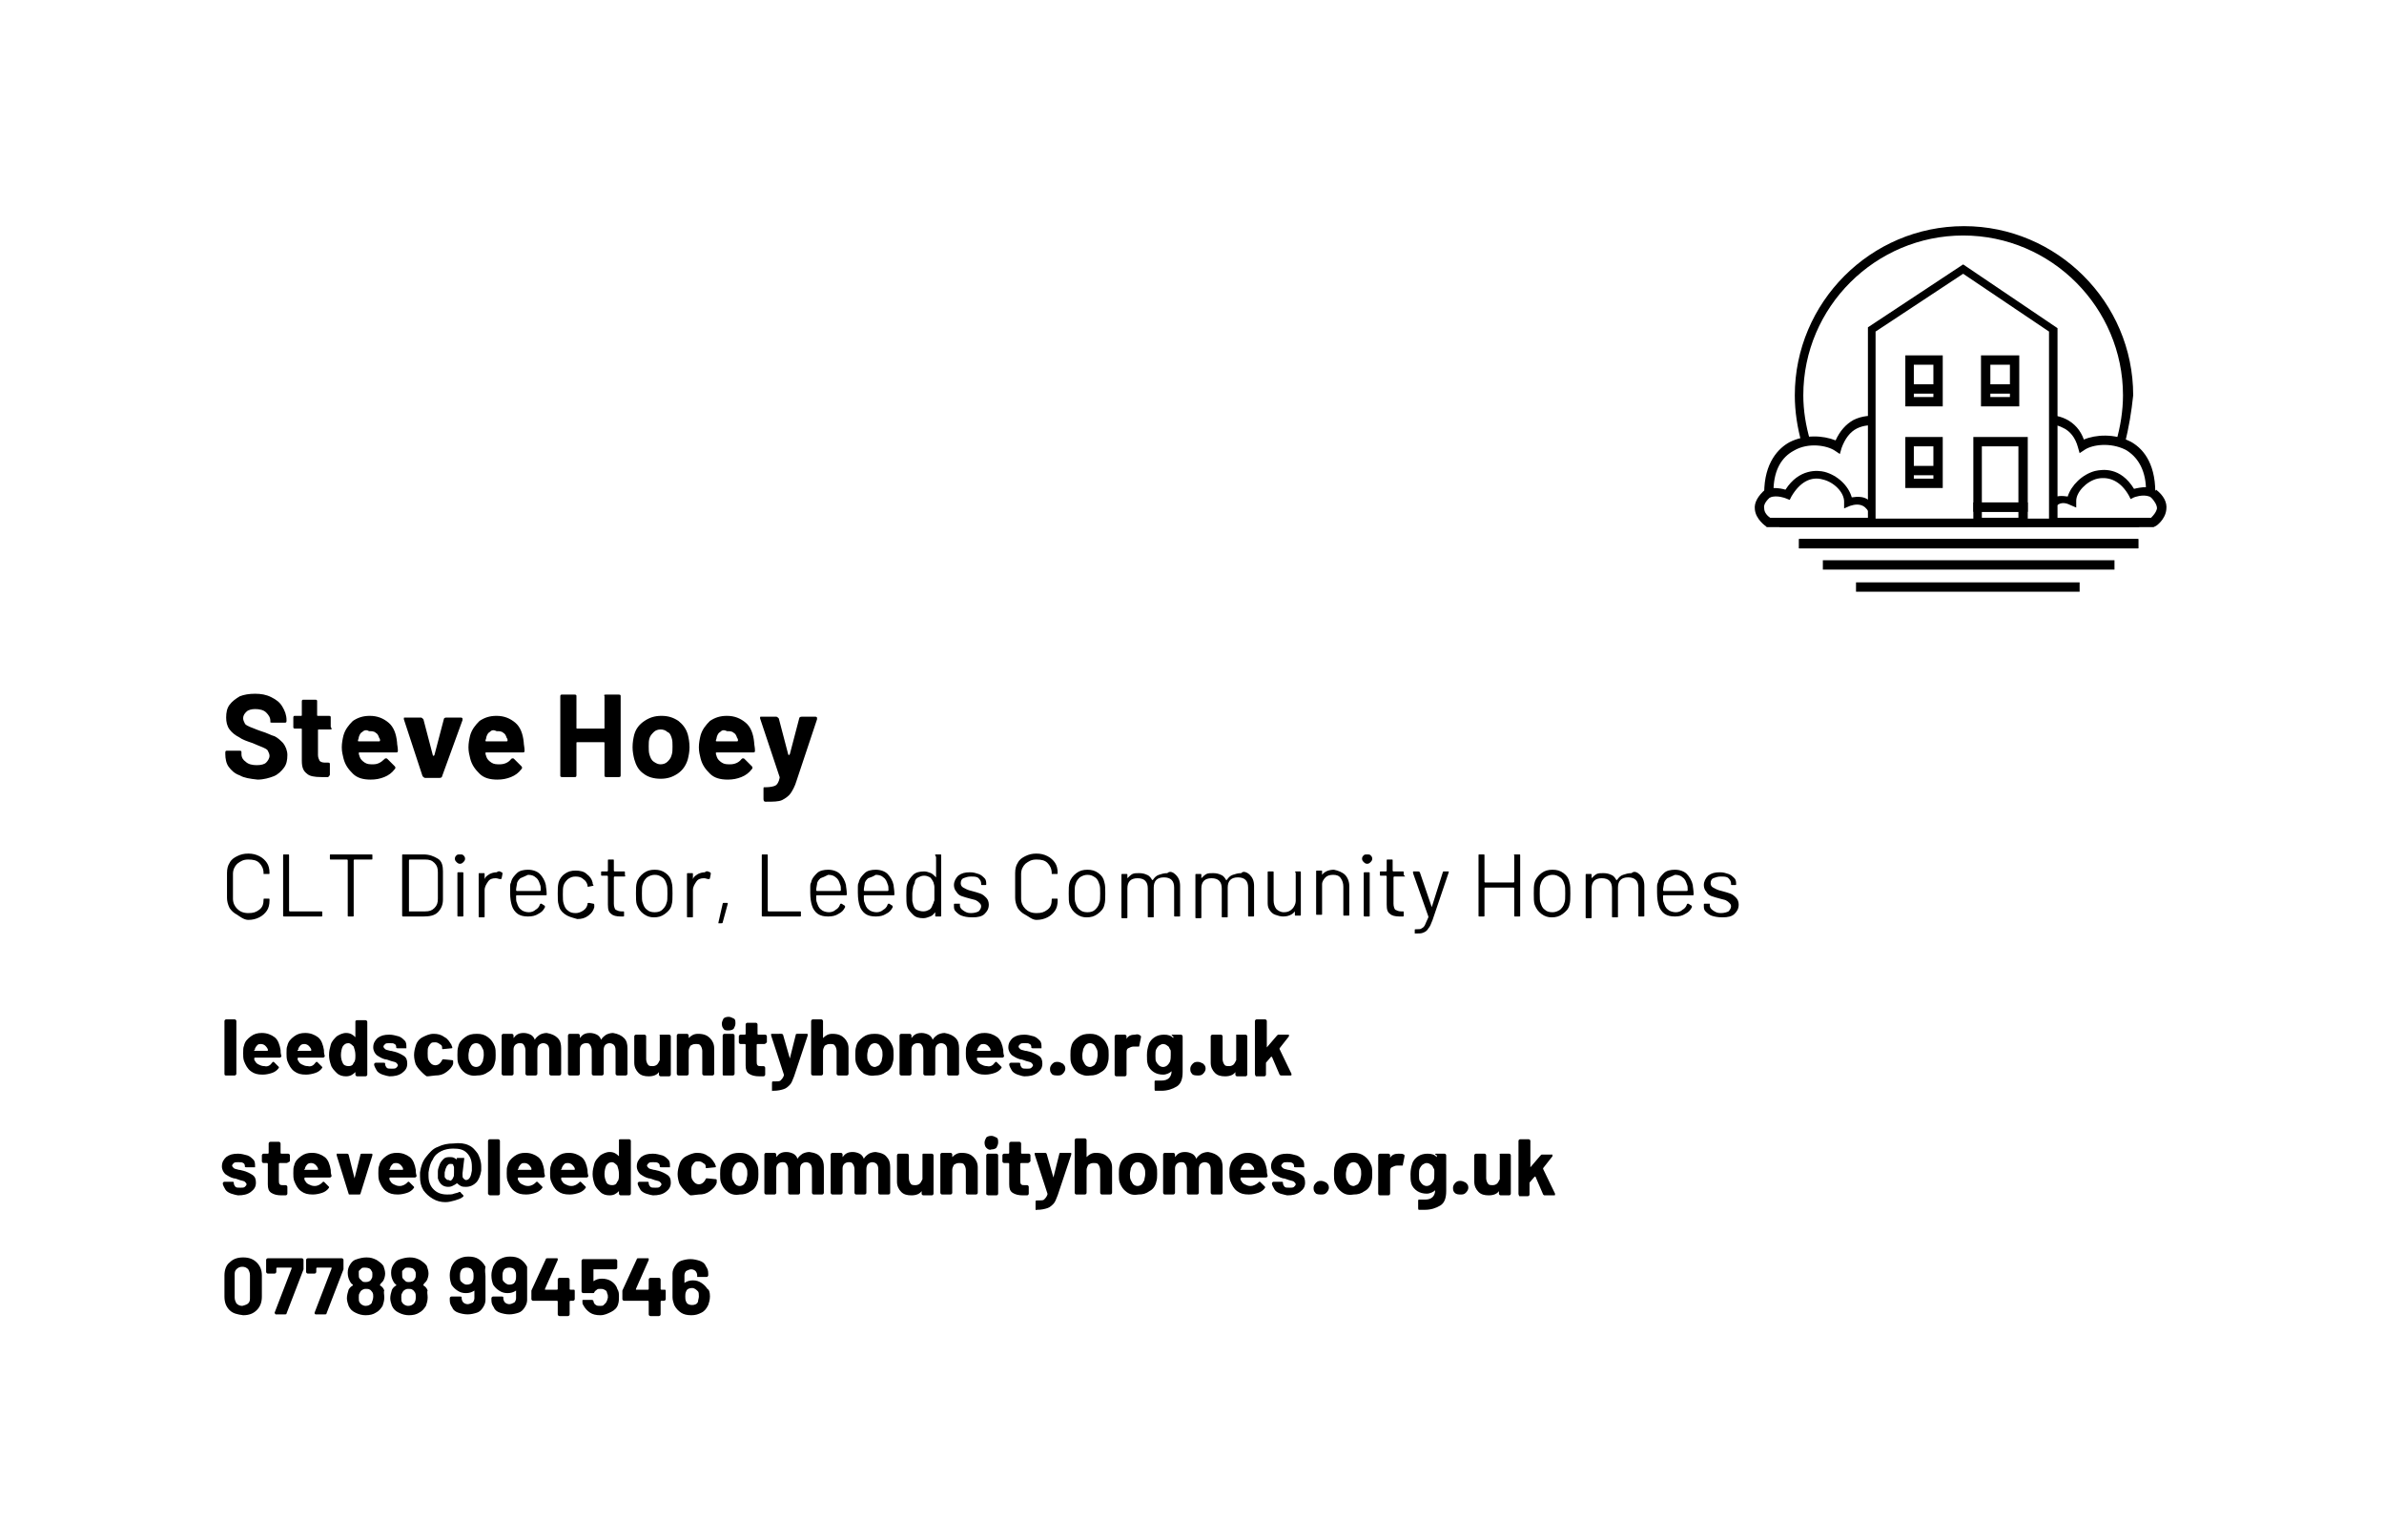 <svg xmlns="http://www.w3.org/2000/svg" width="280.4" height="181.1" viewBox="0 0 280.4 181.1"><path fill="#FFF" d="M0 0h280.4v181.1H0z"/><path d="M249.9 52.2l-1-.3c.5-1.7.8-3.6.8-5.4 0-10.3-8.4-18.8-18.8-18.8-10.3 0-18.8 8.4-18.8 18.8 0 1.8.3 3.6.8 5.3l-1 .3c-.5-1.8-.8-3.7-.8-5.6 0-10.9 8.9-19.9 19.9-19.9 10.9 0 19.9 8.9 19.9 19.9-.2 1.9-.5 3.8-1 5.7zM251.5 62h-43.7l-.1-.1s-1.2-.8-1.3-2c-.1-.8.4-1.6 1.2-2.3l.7.8c-.6.5-.9 1-.8 1.4 0 .5.4.9.7 1.1h43.4V62z"/><path fill="#EFC022" d="M211.6 64h39.8"/><path d="M211.6 63.4h39.9v1.1h-39.9z"/><path d="M211.6 63.4h39.9v1.1h-39.9zM214.4 65.9h34.3V67h-34.3zM218.3 68.5h26.3v1.1h-26.3zM220.2 61.2s-.3-1.3-1.1-1.7c-.4-.2-.9-.2-1.5 0l-.7.3V59c0-1.1-1.2-2.3-2.5-2.6-1.4-.4-2.7.3-3.7 2l-.2.4-.5-.2s-1-.4-1.8-.1l-.7.3V58c0-3.6 1.7-5.3 3-6 1.8-.9 3.9-.8 5.4-.2.5-1.1 1.2-1.9 2.1-2.4 2-1 4.2-.2 4.3-.1l-.4 1s-1.9-.7-3.5.1c-.8.4-1.4 1.2-1.8 2.3l-.2.7-.6-.4c-.9-.6-3.1-1-4.8 0-1.5.8-2.3 2.3-2.4 4.4.6 0 1.1.1 1.4.2 1.6-2.5 3.8-2.3 4.6-2.1 1.5.4 2.8 1.6 3.2 3 .7-.1 1.3-.1 1.8.2 1.3.7 1.7 2.3 1.7 2.4l-1.1.1z"/><path d="M253.3 62h-44v-1.1H253c.2-.2.6-.6.7-1.1 0-.4-.3-.9-.8-1.4l.7-.8c.9.7 1.3 1.5 1.2 2.3-.1 1.2-1.2 2-1.3 2l-.2.1z"/><path d="M240.8 61.2l-1.1-.2c0-.1.4-1.7 1.7-2.4.5-.3 1.1-.3 1.8-.2.4-1.3 1.7-2.6 3.2-3 .9-.2 3-.5 4.6 2.1.4-.1.9-.2 1.4-.2-.1-2.1-1-3.6-2.4-4.4-1.8-.9-3.9-.6-4.8 0l-.6.4-.2-.7c-.3-1.1-.9-1.9-1.8-2.3-1.5-.8-3.4-.1-3.5-.1l-.4-1c.1 0 2.3-.9 4.3.1 1 .5 1.7 1.3 2.1 2.4 1.4-.6 3.6-.7 5.4.2 1.4.7 3 2.4 3 6v.8l-.7-.3c-.8-.3-1.8.1-1.8.1l-.4.2-.2-.4c-.9-1.6-2.2-2.3-3.7-2-1.3.3-2.5 1.6-2.5 2.6v.8l-.7-.3c-.6-.3-1.1-.3-1.5 0-.9.5-1.2 1.8-1.2 1.8z"/><path fill="#FFF" d="M241.5 45v16.4h-21.3V38.7l10.7-7.1 10.6 7.2z"/><path d="M242 61.9h-22.3V38.5l11.2-7.4 11.1 7.5v23.3zm-21.4-.9H241V39l-10.1-6.8-10.3 6.8v22z"/><path d="M228.5 57.4h-4.4v-6h4.4v6zm-3.4-1.1h2.3v-3.8h-2.3v3.8z"/><path d="M224.6 54.8h3.4v1.1h-3.4z"/><g><path d="M228.5 47.8h-4.4v-6h4.4v6zm-3.4-1.1h2.3v-3.8h-2.3v3.8z"/><path d="M224.6 45.2h3.4v1.1h-3.4z"/></g><g><path d="M237.5 47.8H233v-6h4.5v6zm-3.4-1.1h2.3v-3.8h-2.3v3.8z"/><path d="M233.6 45.2h3.4v1.1h-3.4z"/></g><g><path d="M238.5 60.2h-6.4v-8.8h6.4v8.8zm-5.4-1.1h4.3v-6.6h-4.3v6.6z"/><path d="M238.5 62h-6.4v-2.9h6.4V62zm-5.4-1.1h4.3v-.7h-4.3v.7z"/></g><g><path d="M28.2 91.2c-.6-.2-1-.6-1.3-1-.3-.4-.4-1-.4-1.5v-.2c0-.2.1-.2.2-.2h1.5c.2 0 .2.1.2.2v.2c0 .4.2.7.5.9.3.3.8.4 1.3.4s.9-.1 1.1-.3.4-.5.4-.8c0-.2-.1-.4-.2-.6s-.4-.3-.6-.4c-.3-.1-.7-.3-1.2-.5-.6-.2-1.2-.4-1.6-.7-.4-.2-.8-.5-1.1-.9-.3-.4-.4-.9-.4-1.4 0-.6.1-1.1.4-1.5s.7-.7 1.2-1c.5-.2 1.1-.3 1.8-.3s1.3.1 1.9.4c.6.3 1 .6 1.3 1.1.3.5.5 1 .5 1.6v.1c0 .2-.1.2-.2.2H32c-.2 0-.2 0-.2-.1v-.1c0-.4-.2-.7-.5-1-.3-.3-.8-.4-1.3-.4-.4 0-.8.1-1 .3-.2.2-.4.4-.4.8 0 .2.1.4.2.6.1.2.4.3.6.4.3.1.7.3 1.3.5.7.2 1.2.5 1.6.6.4.2.7.5 1 .8.3.4.5.9.5 1.4 0 .6-.1 1.1-.4 1.5-.3.4-.7.8-1.2 1-.5.2-1.2.4-1.9.4-.9-.1-1.6-.2-2.1-.5zM38.8 85.8h-1.3c-.1 0-.1 0-.1.1v2.9c0 .3.1.5.2.7.1.1.3.2.6.2h.4c.2 0 .2.1.2.2v1.2c0 .1-.1.2-.2.3h-.8c-.8 0-1.4-.1-1.7-.4-.4-.3-.6-.7-.6-1.5v-3.7c0-.1 0-.1-.1-.1h-.7c-.2 0-.2-.1-.2-.2v-1.1c0-.2.1-.2.2-.2h.7c.1 0 .1 0 .1-.1v-1.6c0-.2.1-.2.2-.2h1.4c.2 0 .2.1.2.2v1.6c0 .1 0 .1.1.1h1.3c.2 0 .2.1.2.2v1.1c.2.3.1.3-.1.3zM45.2 89.3c.1-.1.1-.1.2-.1s.1 0 .2.1l.8.8c.1.1.1.1.1.2s0 .1-.1.2c-.3.4-.7.7-1.2.9-.5.2-1 .3-1.6.3-.9 0-1.6-.2-2.1-.7s-.9-1-1.1-1.8c-.1-.4-.2-.8-.2-1.3s.1-1 .2-1.4c.2-.7.6-1.2 1.1-1.7.6-.4 1.2-.6 2-.6.9 0 1.6.3 2.2.8s.9 1.3 1 2.3c0 .3.1.6.1 1 0 .2-.1.2-.2.2h-4.3c-.1 0-.1 0-.1.1 0 .2.1.3.1.4.1.3.3.5.6.7s.6.2 1 .2c.5 0 .9-.2 1.3-.6zm-2.6-3.2c-.2.1-.3.3-.4.6 0 .2-.1.3-.1.4 0 .1 0 .1.1.1h2.4s.1 0 .1-.1 0-.2-.1-.3c-.1-.3-.2-.5-.4-.6-.2-.2-.5-.2-.8-.2-.3-.2-.6-.1-.8.1zM49.7 91.3l-2.2-6.7v-.1c0-.1 0-.1.1-.1h1.9c.1 0 .2.1.3.2l1.1 4.2s0 .1.1.1 0 0 .1-.1l1.1-4.2c0-.1.1-.2.3-.2h1.7c.1 0 .1 0 .2.1v.2L52 91.3c0 .1-.1.2-.3.2H50c-.1 0-.2-.1-.3-.2zM60.1 89.3c.1-.1.1-.1.2-.1s.1 0 .2.1l.8.8c.1.1.1.1.1.2s0 .1-.1.2c-.3.4-.7.7-1.2.9-.5.2-1 .3-1.6.3-.9 0-1.6-.2-2.1-.7s-.9-1-1.1-1.8c-.1-.4-.2-.8-.2-1.3s.1-1 .2-1.4c.2-.7.6-1.2 1.1-1.7.6-.4 1.2-.6 2-.6.9 0 1.6.3 2.2.8s.9 1.3 1 2.3c0 .3.1.6.1 1 0 .2-.1.2-.2.2h-4.3c-.1 0-.1 0-.1.1 0 .2.1.3.1.4.1.3.3.5.6.7s.6.2 1 .2c.5 0 1-.2 1.3-.6zm-2.5-3.2c-.2.1-.3.3-.4.6 0 .2-.1.3-.1.4 0 .1 0 .1.1.1h2.4s.1 0 .1-.1 0-.2-.1-.3c-.1-.3-.2-.5-.4-.6-.2-.2-.5-.2-.8-.2-.4-.2-.6-.1-.8.1zM71.3 81.7h1.5c.2 0 .2.1.2.2v9.3c0 .2-.1.2-.2.2h-1.5c-.2 0-.2-.1-.2-.2v-3.8c0-.1 0-.1-.1-.1h-3.1c-.1 0-.1 0-.1.1v3.8c0 .2-.1.2-.2.2h-1.5c-.2 0-.2-.1-.2-.2v-9.3c0-.2.1-.2.2-.2h1.5c.2 0 .2.1.2.2v3.7c0 .1 0 .1.1.1H71c.1 0 .1 0 .1-.1v-3.7c-.1-.2 0-.2.2-.2zM75.7 91c-.6-.4-.9-1-1.1-1.7-.1-.4-.2-.9-.2-1.4 0-.6.1-1.1.2-1.5.2-.7.6-1.2 1.2-1.6.6-.4 1.2-.6 2-.6s1.4.2 2 .6c.5.4.9.9 1.1 1.6.1.4.2.9.2 1.5 0 .5-.1 1-.2 1.4-.2.7-.6 1.3-1.2 1.7-.6.4-1.2.6-2 .6s-1.5-.2-2-.6zm2.8-1.4c.2-.2.4-.4.5-.8.1-.3.1-.6.1-1s0-.7-.1-1c-.1-.3-.2-.6-.5-.7-.2-.2-.5-.3-.8-.3-.3 0-.6.1-.8.3-.2.2-.4.4-.5.7-.1.3-.1.6-.1 1s0 .7.1 1c.1.3.2.6.5.8s.5.3.8.3c.3 0 .6-.1.8-.3zM87.2 89.3c.1-.1.1-.1.2-.1s.1 0 .2.1l.8.8c.1.1.1.1.1.2s0 .1-.1.2c-.3.4-.7.7-1.2.9-.5.2-1 .3-1.6.3-.9 0-1.6-.2-2.1-.7s-.9-1-1.1-1.8c-.1-.4-.2-.8-.2-1.3s.1-1 .2-1.4c.2-.7.6-1.2 1.1-1.7.6-.4 1.2-.6 2-.6.9 0 1.6.3 2.2.8s.9 1.3 1 2.3c0 .3.1.6.1 1 0 .2-.1.2-.2.2h-4.3c-.1 0-.1 0-.1.1 0 .2.1.3.1.4.1.3.3.5.6.7s.6.2 1 .2c.5 0 1-.2 1.3-.6zm-2.5-3.2c-.2.1-.3.3-.4.6 0 .2-.1.3-.1.4 0 .1 0 .1.1.1h2.4s.1 0 .1-.1 0-.2-.1-.3c-.1-.3-.2-.5-.4-.6-.2-.2-.5-.2-.8-.2-.4-.2-.6-.1-.8.1zM89.8 94v-1.2c0-.2 0-.2.1-.2h.1c.6 0 1-.1 1.2-.2.2-.1.4-.4.5-.9v-.1l-2.3-6.9v-.1c0-.1 0-.1.1-.1h1.8c.1 0 .2.1.3.2l1.1 4.2s0 .1.1.1 0 0 .1-.1l1.1-4.2c0-.1.1-.2.3-.2h1.6c.1 0 .1 0 .2.1v.2l-2.4 7.2c-.2.7-.5 1.2-.7 1.5-.2.3-.6.6-1 .8-.4.2-1.1.2-1.9.2H90c-.1 0-.2-.1-.2-.3zM27.9 107.6c-.4-.2-.7-.5-.9-.8-.2-.4-.3-.8-.3-1.2v-2.9c0-.5.1-.9.3-1.2.2-.4.5-.6.9-.8.4-.2.8-.3 1.3-.3s.9.1 1.3.3c.4.2.7.5.9.8.2.3.3.7.3 1.2 0 .1 0 .1-.1.1h-.5-.1v-.1c0-.5-.2-.9-.5-1.2s-.7-.4-1.3-.4-.9.2-1.3.5c-.3.3-.5.7-.5 1.2v2.9c0 .5.2.9.5 1.2.3.3.7.5 1.3.5s.9-.1 1.3-.4.5-.7.5-1.2c0-.1 0-.1.1-.1h.5c.1 0 .1 0 .1.1v.1c0 .5-.1.9-.3 1.2-.2.3-.5.6-.9.8-.4.2-.8.3-1.3.3s-1-.4-1.3-.6zM33.3 107.7v-7.1c0-.1 0-.1.1-.1h.5c.1 0 .1 0 .1.1v6.5s0 .1.1.1h3.7c.1 0 .1 0 .1.1v.4c0 .1 0 .1-.1.1h-4.3c-.2 0-.2 0-.2-.1zM43.8 100.6v.4c0 .1 0 .1-.1.1h-2s-.1 0-.1.1v6.5c0 .1 0 .1-.1.1H41c-.1 0-.1 0-.1-.1v-6.5s0-.1-.1-.1h-1.9c-.1 0-.1 0-.1-.1v-.4c0-.1 0-.1.1-.1h4.8c.1 0 .1 0 .1.1zM47.3 107.7v-7.1c0-.1 0-.1.1-.1h2.4c.7 0 1.2.2 1.7.5s.6.9.6 1.5v3.3c0 .6-.2 1.1-.6 1.5s-1 .5-1.7.5h-2.4s-.1 0-.1-.1zm.8-.5H50c.5 0 .8-.1 1.1-.4.3-.3.4-.6.4-1.1v-3.1c0-.5-.1-.8-.4-1.1-.3-.3-.6-.4-1.1-.4h-1.8s-.1 0-.1.1v6c0-.1 0 0 0 0zM53.7 101.4c-.1-.1-.2-.2-.2-.4s.1-.3.2-.4c.1-.1.2-.1.4-.1s.3 0 .4.1c.1.1.2.2.2.4s-.1.3-.2.4-.2.2-.4.2-.3-.1-.4-.2zm.1 6.3v-5c0-.1 0-.1.1-.1h.5c.1 0 .1 0 .1.1v5c0 .1 0 .1-.1.1h-.5c-.1 0-.1 0-.1-.1zM59 102.6c.1 0 .1.1.1.2l-.1.5c0 .1-.1.1-.2.1s-.3-.1-.5-.1c-.4 0-.7.1-.9.4s-.4.6-.4 1v3.1c0 .1 0 .1-.1.1h-.5c-.1 0-.1 0-.1-.1v-5c0-.1 0-.1.1-.1h.5c.1 0 .1 0 .1.1v.6c.1-.3.3-.4.6-.6.2-.1.5-.2.8-.2.3-.2.4-.1.6 0zM63 107c.2-.1.4-.3.5-.6 0 0 0-.1.1-.1h.1l.3.2c.1 0 .1.1.1.2-.2.4-.4.6-.8.8-.3.2-.7.3-1.2.3s-.9-.1-1.2-.3c-.3-.2-.6-.6-.7-1-.1-.3-.2-.8-.2-1.5v-.7c0-.2 0-.3.1-.5.1-.5.4-.8.7-1.1s.8-.4 1.3-.4c.6 0 1.1.2 1.4.5s.6.8.7 1.3c0 .2.1.6.1 1.1 0 .1 0 .1-.1.1h-3.4s-.1 0-.1.1c0 .4 0 .6.1.8.1.3.2.6.5.8.2.2.6.3.9.3.3 0 .6-.1.8-.3zm-1.8-3.7c-.2.2-.4.4-.4.7 0 .1-.1.4-.1.7 0 0 0 .1.1.1h2.7s.1 0 .1-.1c0-.3 0-.5-.1-.7-.1-.3-.2-.6-.5-.8-.2-.2-.5-.3-.9-.3-.4.2-.7.3-.9.4zM66.4 107.5c-.4-.3-.6-.6-.7-1.1-.1-.3-.1-.7-.1-1.3 0-.5 0-.9.1-1.3s.4-.8.7-1c.4-.3.8-.4 1.3-.4s1 .1 1.3.4c.4.3.6.6.7 1 0 .1 0 .2.1.3 0 .1 0 .1-.1.1l-.5.1c-.1 0-.1 0-.1-.1v-.1c-.1-.3-.2-.5-.5-.7-.2-.2-.5-.3-.9-.3s-.6.1-.9.3c-.2.2-.4.4-.5.7-.1.3-.1.6-.1 1.1 0 .5 0 .8.1 1.1.1.3.2.6.5.8.2.2.5.3.9.3.3 0 .6-.1.9-.3s.4-.4.5-.7v-.1c0-.1.1-.1.2-.1l.5.1c.1 0 .1.1.1.2v.2c-.1.4-.3.7-.7 1-.4.3-.8.4-1.3.4-.7-.2-1.1-.3-1.5-.6zM73.4 103.1h-1.1s-.1 0-.1.1v3.1c0 .3.1.6.2.7.2.1.4.2.7.2h.2c.1 0 .1 0 .1.1v.4c0 .1 0 .1-.1.1H73c-.5 0-.9-.1-1.1-.3-.3-.2-.4-.5-.4-1.1v-3.3s0-.1-.1-.1h-.6c-.1 0-.1 0-.1-.1v-.3c0-.1 0-.1.1-.1h.6s.1 0 .1-.1v-1.2c0-.1 0-.1.1-.1h.5c.1 0 .1 0 .1.1v1.2s0 .1.1.1h1.1c.1 0 .1 0 .1.1v.3c.1.2 0 .2-.1.2zM75.7 107.5c-.4-.3-.6-.6-.8-1.1-.1-.3-.1-.8-.1-1.3s0-1 .1-1.3c.1-.4.4-.8.8-1.1.4-.3.8-.4 1.3-.4s.9.1 1.3.4c.4.3.6.6.7 1.1.1.3.1.8.1 1.3s0 1-.1 1.3c-.1.5-.4.8-.8 1.1-.4.3-.8.4-1.3.4-.4 0-.8-.1-1.2-.4zm2.2-.5c.2-.2.4-.4.5-.8.1-.2.1-.6.1-1.1 0-.5 0-.9-.1-1.1-.1-.3-.2-.6-.5-.8s-.5-.3-.9-.3c-.3 0-.6.1-.9.3-.2.2-.4.4-.5.8-.1.2-.1.6-.1 1.1s0 .9.1 1.1c.1.3.2.6.5.8.2.2.5.3.9.3s.7-.1.9-.3zM83.5 102.6c.1 0 .1.1.1.2l-.1.5c0 .1-.1.1-.2.1s-.3-.1-.5-.1c-.4 0-.7.1-.9.4s-.4.6-.4 1v3.1c0 .1 0 .1-.1.1h-.5c-.1 0-.1 0-.1-.1v-5c0-.1 0-.1.1-.1h.5c.1 0 .1 0 .1.1v.6c.1-.3.3-.4.6-.6.2-.1.5-.2.8-.2.2-.2.4-.1.6 0zM84.5 108.6v-.1l.5-2.2c0-.1.1-.1.1-.1h.4c.1 0 .1 0 .1.1l-.6 2.2c0 .1-.1.1-.2.1h-.3zM89.6 107.7v-7.1c0-.1 0-.1.1-.1h.5c.1 0 .1 0 .1.1v6.5s0 .1.1.1h3.7c.1 0 .1 0 .1.1v.4c0 .1 0 .1-.1.1h-4.3c-.2 0-.2 0-.2-.1zM98.3 107c.2-.1.4-.3.5-.6 0 0 0-.1.1-.1h.1l.3.2c.1 0 .1.1.1.2-.2.4-.4.6-.8.8-.3.2-.7.3-1.2.3s-.9-.1-1.2-.3c-.3-.2-.6-.6-.7-1-.1-.3-.2-.8-.2-1.5v-.7c0-.2 0-.3.1-.5.1-.5.4-.8.7-1.1s.8-.4 1.3-.4c.6 0 1.1.2 1.4.5s.6.8.7 1.3c0 .2.1.6.1 1.1 0 .1 0 .1-.1.1h-3.4s-.1 0-.1.1c0 .4 0 .6.1.8.1.3.2.6.5.8.2.2.6.3.9.3.3 0 .6-.1.8-.3zm-1.8-3.7c-.2.2-.4.4-.4.7 0 .1-.1.4-.1.7 0 0 0 .1.1.1h2.7s.1 0 .1-.1c0-.3 0-.5-.1-.7-.1-.3-.2-.6-.5-.8-.2-.2-.5-.3-.9-.3-.4.2-.6.3-.9.4zM103.9 107c.2-.1.4-.3.5-.6 0 0 0-.1.1-.1h.1l.3.2c.1 0 .1.1.1.2-.2.4-.4.6-.8.8-.3.2-.7.3-1.2.3s-.9-.1-1.2-.3c-.3-.2-.6-.6-.7-1-.1-.3-.2-.8-.2-1.5v-.7c0-.2 0-.3.1-.5.1-.5.4-.8.7-1.1s.8-.4 1.3-.4c.6 0 1.1.2 1.4.5s.6.8.7 1.3c0 .2.1.6.1 1.1 0 .1 0 .1-.1.1h-3.4s-.1 0-.1.1c0 .4 0 .6.1.8.1.3.2.6.5.8.2.2.6.3.9.3.3 0 .6-.1.8-.3zm-1.8-3.7c-.2.2-.4.4-.4.7 0 .1-.1.4-.1.7 0 0 0 .1.1.1h2.7s.1 0 .1-.1c0-.3 0-.5-.1-.7-.1-.3-.2-.6-.5-.8-.2-.2-.5-.3-.9-.3-.3.2-.6.3-.9.4zM110.1 100.5h.5c.1 0 .1 0 .1.1v7.1c0 .1 0 .1-.1.1h-.5c-.1 0-.1 0-.1-.1v-.4c-.2.2-.3.4-.6.5s-.5.2-.8.2c-.5 0-.9-.1-1.2-.4-.3-.3-.6-.6-.7-1-.1-.3-.1-.8-.1-1.3 0-.6 0-1 .1-1.3.1-.4.4-.8.7-1.1.3-.3.8-.4 1.3-.4.3 0 .5.1.8.2.2.1.4.3.6.5v-2.4c-.2-.3-.1-.3 0-.3zm-.2 5.4v-.8-.8c0-.2-.1-.4-.1-.5-.1-.2-.2-.4-.4-.6-.2-.1-.4-.2-.7-.2-.3 0-.5.1-.7.2-.2.1-.4.3-.4.6-.1.2-.1.3-.2.5 0 .2-.1.5-.1.8v.8c0 .2.1.4.1.5.1.3.2.5.4.6.2.1.5.2.8.2.3 0 .5-.1.7-.2.2-.1.3-.3.4-.6.1-.1.1-.3.2-.5zM113.1 107.7c-.3-.1-.5-.3-.7-.5-.2-.2-.2-.4-.2-.7v-.1c0-.1 0-.1.1-.1h.6v.2c0 .2.1.4.4.6s.5.3.9.3.7-.1.9-.2c.2-.2.3-.4.3-.6 0-.2-.1-.3-.2-.4s-.2-.2-.4-.3c-.2-.1-.4-.1-.7-.2-.4-.1-.7-.2-1-.3-.3-.1-.5-.3-.6-.5-.2-.2-.3-.5-.3-.8 0-.4.2-.8.5-1.1.4-.3.8-.4 1.4-.4.4 0 .7.1 1 .2.3.1.5.3.7.5s.2.5.2.7c0 .1 0 .1-.1.1h-.4c-.1 0-.1 0-.1-.1v-.1c0-.2-.1-.4-.3-.6-.2-.2-.5-.2-.9-.2s-.6.1-.9.2c-.2.1-.3.3-.3.6 0 .2.1.4.3.5.2.1.5.3 1 .4.4.1.7.2 1 .3.3.1.5.3.7.5.2.2.3.5.3.8 0 .5-.2.8-.5 1.1s-.8.4-1.4.4c-.7 0-1-.1-1.3-.2zM120.6 107.6c-.4-.2-.7-.5-.9-.8-.2-.4-.3-.8-.3-1.2v-2.9c0-.5.1-.9.3-1.2.2-.4.5-.6.9-.8.4-.2.8-.3 1.3-.3s.9.1 1.3.3c.4.2.7.5.9.8.2.3.3.7.3 1.2 0 .1 0 .1-.1.1h-.5-.1v-.1c0-.5-.2-.9-.5-1.2s-.7-.4-1.3-.4-.9.2-1.3.5c-.3.3-.5.7-.5 1.2v2.9c0 .5.2.9.5 1.2.3.3.7.5 1.3.5s.9-.1 1.3-.4.5-.7.5-1.2c0-.1 0-.1.1-.1h.5c.1 0 .1 0 .1.1v.1c0 .5-.1.9-.3 1.2-.2.3-.5.6-.9.8-.4.2-.8.3-1.3.3s-.9-.4-1.3-.6zM126.6 107.5c-.4-.3-.6-.6-.8-1.1-.1-.3-.1-.8-.1-1.3s0-1 .1-1.3c.1-.4.4-.8.8-1.1.4-.3.8-.4 1.3-.4s.9.1 1.3.4c.4.3.6.6.7 1.1.1.3.1.8.1 1.3s0 1-.1 1.3c-.1.5-.4.8-.8 1.1-.4.3-.8.4-1.3.4-.4 0-.8-.1-1.2-.4zm2.2-.5c.2-.2.4-.4.5-.8.1-.2.1-.6.1-1.1 0-.5 0-.9-.1-1.1-.1-.3-.2-.6-.5-.8s-.5-.3-.9-.3c-.3 0-.6.1-.9.3-.2.2-.4.4-.5.8-.1.2-.1.6-.1 1.1s0 .9.1 1.1c.1.3.2.6.5.8.2.2.5.3.9.3s.7-.1.9-.3zM138.3 102.9c.3.3.5.7.5 1.3v3.5c0 .1 0 .1-.1.1h-.5c-.1 0-.1 0-.1-.1v-3.3c0-.4-.1-.7-.3-.9-.2-.2-.5-.3-.9-.3s-.7.1-.9.3c-.2.2-.3.5-.3.9v3.4c0 .1 0 .1-.1.1h-.5c-.1 0-.1 0-.1-.1v-3.3c0-.4-.1-.7-.3-.9-.2-.2-.5-.3-.9-.3s-.7.1-.9.3c-.2.2-.3.5-.3.9v3.4c0 .1 0 .1-.1.1h-.5c-.1 0-.1 0-.1-.1v-5c0-.1 0-.1.1-.1h.5c.1 0 .1 0 .1.1v.4c.2-.2.4-.4.6-.5.2-.1.5-.1.8-.1.4 0 .7.1.9.2.3.1.5.4.6.6h.1c.2-.3.4-.5.7-.6.3-.1.6-.2 1-.2.3-.3.7-.1 1 .2zM147 102.9c.3.3.5.7.5 1.3v3.5c0 .1 0 .1-.1.1h-.5c-.1 0-.1 0-.1-.1v-3.3c0-.4-.1-.7-.3-.9-.2-.2-.5-.3-.9-.3s-.7.1-.9.3c-.2.2-.3.5-.3.9v3.4c0 .1 0 .1-.1.1h-.5c-.1 0-.1 0-.1-.1v-3.3c0-.4-.1-.7-.3-.9-.2-.2-.5-.3-.9-.3s-.7.1-.9.3c-.2.2-.3.5-.3.9v3.4c0 .1 0 .1-.1.1h-.5c-.1 0-.1 0-.1-.1v-5c0-.1 0-.1.1-.1h.5c.1 0 .1 0 .1.1v.4c.2-.2.4-.4.6-.5.2-.1.5-.1.8-.1.4 0 .7.1.9.2.3.1.5.4.6.6h.1c.2-.3.4-.5.7-.6.3-.1.6-.2 1-.2.2-.3.7-.1 1 .2zM152.4 102.5h.5c.1 0 .1 0 .1.1v5c0 .1 0 .1-.1.1h-.5c-.1 0-.1 0-.1-.1v-.4c-.3.4-.8.6-1.4.6-.3 0-.6-.1-.9-.2s-.5-.3-.7-.6c-.2-.3-.2-.6-.2-.9v-3.5c0-.1 0-.1.1-.1h.5c.1 0 .1 0 .1.1v3.3c0 .4.1.7.3 1 .2.2.5.4.9.4s.7-.1 1-.4c.2-.2.4-.6.4-.9v-3.3c-.1-.2-.1-.2 0-.2zM158.2 102.9c.3.3.5.8.5 1.3v3.4c0 .1 0 .1-.1.1h-.5c-.1 0-.1 0-.1-.1v-3.3c0-.4-.1-.7-.3-1s-.5-.4-.9-.4-.7.1-.9.3c-.2.2-.4.5-.4.8v3.5c0 .1 0 .1-.1.1h-.5c-.1 0-.1 0-.1-.1v-5c0-.1 0-.1.1-.1h.5c.1 0 .1 0 .1.1v.4c.3-.4.8-.6 1.4-.6.5.1 1 .3 1.3.6zM160.4 101.4c-.1-.1-.2-.2-.2-.4s.1-.3.2-.4c.1-.1.2-.1.4-.1s.3 0 .4.1c.1.1.2.2.2.4s-.1.3-.2.4-.2.2-.4.2-.3-.1-.4-.2zm0 6.3v-5c0-.1 0-.1.1-.1h.5c.1 0 .1 0 .1.1v5c0 .1 0 .1-.1.1h-.5s-.1 0-.1-.1zM165.2 103.1H164s-.1 0-.1.1v3.1c0 .3.1.6.2.7.2.1.4.2.7.2h.2c.1 0 .1 0 .1.1v.4c0 .1 0 .1-.1.1h-.4c-.5 0-.9-.1-1.1-.3-.3-.2-.4-.5-.4-1.1v-3.3s0-.1-.1-.1h-.6c-.1 0-.1 0-.1-.1v-.3c0-.1 0-.1.1-.1h.6s.1 0 .1-.1v-1.2c0-.1 0-.1.1-.1h.5c.1 0 .1 0 .1.1v1.2s0 .1.1.1h1.1c.1 0 .1 0 .1.1v.3c.2.2.2.2.1.2zM166.4 109.8v-.4c0-.1 0-.1.1-.1h.1c.3 0 .5 0 .6-.1.2-.1.3-.2.4-.4.1-.2.2-.5.4-.9v-.1l-1.8-5.1v-.1-.1h.6c.1 0 .1 0 .2.1l1.4 4.1 1.3-4.1c0-.1.1-.1.1-.1h.6v.1l-1.9 5.6c-.2.5-.3.8-.5 1-.1.2-.3.4-.6.5-.2.1-.5.1-.9.1h-.1c0 .1 0 .1 0 0zM178.2 100.5h.5c.1 0 .1 0 .1.1v7.1c0 .1 0 .1-.1.1h-.5c-.1 0-.1 0-.1-.1v-3.2s0-.1-.1-.1h-3.3s-.1 0-.1.1v3.2c0 .1 0 .1-.1.1h-.5c-.1 0-.1 0-.1-.1v-7.1c0-.1 0-.1.1-.1h.5c.1 0 .1 0 .1.1v3.1s0 .1.1.1h3.3s.1 0 .1-.1v-3.1c-.1-.1 0-.1.1-.1zM181.3 107.5c-.4-.3-.6-.6-.8-1.1-.1-.3-.1-.8-.1-1.3s0-1 .1-1.3c.1-.4.4-.8.8-1.1.4-.3.8-.4 1.3-.4s.9.1 1.3.4c.4.3.6.6.7 1.1.1.3.1.8.1 1.3s0 1-.1 1.3c-.1.5-.4.8-.8 1.1-.4.3-.8.4-1.3.4-.4 0-.8-.1-1.2-.4zm2.2-.5c.2-.2.4-.4.5-.8.1-.2.1-.6.1-1.1 0-.5 0-.9-.1-1.1-.1-.3-.2-.6-.5-.8s-.5-.3-.9-.3c-.3 0-.6.1-.9.3-.2.2-.4.4-.5.8-.1.2-.1.6-.1 1.1s0 .9.1 1.1c.1.3.2.6.5.8.2.2.5.3.9.3.3 0 .6-.1.9-.3zM192.9 102.9c.3.3.5.7.5 1.3v3.5c0 .1 0 .1-.1.1h-.5c-.1 0-.1 0-.1-.1v-3.3c0-.4-.1-.7-.3-.9-.2-.2-.5-.3-.9-.3s-.7.1-.9.3c-.2.2-.3.5-.3.9v3.4c0 .1 0 .1-.1.1h-.5c-.1 0-.1 0-.1-.1v-3.3c0-.4-.1-.7-.3-.9-.2-.2-.5-.3-.9-.3s-.7.1-.9.3c-.2.2-.3.5-.3.9v3.4c0 .1 0 .1-.1.1h-.5c-.1 0-.1 0-.1-.1v-5c0-.1 0-.1.1-.1h.5c.1 0 .1 0 .1.1v.4c.2-.2.4-.4.6-.5.2-.1.5-.1.8-.1.4 0 .7.1.9.2.3.1.5.4.6.6h.1c.2-.3.4-.5.7-.6.3-.1.6-.2 1-.2.3-.3.7-.1 1 .2zM197.9 107c.2-.1.4-.3.5-.6 0 0 0-.1.1-.1h.1l.3.2c.1 0 .1.1.1.2-.2.4-.4.6-.8.8-.3.2-.7.3-1.2.3s-.9-.1-1.2-.3c-.3-.2-.6-.6-.7-1-.1-.3-.2-.8-.2-1.5v-.7c0-.2 0-.3.1-.5.1-.5.4-.8.7-1.1s.8-.4 1.3-.4c.6 0 1.1.2 1.4.5s.6.8.7 1.3c0 .2.1.6.1 1.1 0 .1 0 .1-.1.1h-3.4s-.1 0-.1.1c0 .4 0 .6.1.8.1.3.2.6.5.8.2.2.6.3.9.3.3 0 .6-.1.8-.3zm-1.8-3.7c-.2.2-.4.4-.4.7 0 .1-.1.4-.1.7 0 0 0 .1.1.1h2.7s.1 0 .1-.1c0-.3 0-.5-.1-.7-.1-.3-.2-.6-.5-.8-.2-.2-.5-.3-.9-.3-.4.2-.7.3-.9.4zM201.3 107.7c-.3-.1-.5-.3-.7-.5-.2-.2-.2-.4-.2-.7v-.1c0-.1 0-.1.1-.1h.6v.2c0 .2.1.4.4.6s.5.3.9.3.7-.1.9-.2c.2-.2.3-.4.3-.6 0-.2-.1-.3-.2-.4s-.2-.2-.4-.3c-.2-.1-.4-.1-.7-.2-.4-.1-.7-.2-1-.3-.3-.1-.5-.3-.6-.5-.2-.2-.3-.5-.3-.8 0-.4.2-.8.5-1.1.4-.3.8-.4 1.4-.4.4 0 .7.1 1 .2.3.1.5.3.7.5s.2.5.2.7c0 .1 0 .1-.1.1h-.4c-.1 0-.1 0-.1-.1v-.1c0-.2-.1-.4-.3-.6-.2-.2-.5-.2-.9-.2s-.6.1-.9.2c-.2.1-.3.3-.3.6 0 .2.1.4.3.5.2.1.5.3 1 .4.4.1.7.2 1 .3.3.1.5.3.7.5.2.2.3.5.3.8 0 .5-.2.8-.5 1.1s-.8.4-1.4.4c-.6 0-1-.1-1.3-.2zM26.4 126.3v-6.2c0-.1.1-.2.2-.2h1c.1 0 .2.1.2.2v6.2c0 .1-.1.2-.2.2h-1c-.1 0-.2 0-.2-.2zM32 125l.1-.1h.1l.5.5.1.1v.1c-.2.3-.5.5-.8.6-.3.1-.7.2-1.1.2-.6 0-1-.1-1.4-.4s-.6-.7-.8-1.2c-.1-.3-.1-.6-.1-.9 0-.4 0-.7.1-.9.1-.5.4-.8.8-1.1s.8-.4 1.3-.4c.6 0 1.1.2 1.5.5s.6.9.7 1.5c0 .2 0 .4.1.7 0 .1-.1.2-.2.2H30s-.1 0-.1.1 0 .2.1.3c.1.2.2.3.4.4.2.1.4.2.7.2.4.1.7-.1.9-.4zm-1.7-2.1c-.1.1-.2.2-.3.4 0 .1 0 .2-.1.2v.1h1.6v-.2c-.1-.2-.2-.3-.3-.4-.1-.1-.3-.2-.5-.2-.1 0-.3 0-.4.1zM37.1 125l.1-.1h.1l.5.5.1.1v.1c-.2.3-.5.5-.8.6-.3.1-.7.2-1.1.2-.6 0-1-.1-1.4-.4s-.6-.7-.8-1.2c-.1-.3-.1-.6-.1-.9 0-.4 0-.7.1-.9.1-.5.4-.8.8-1.1s.8-.4 1.3-.4c.6 0 1.1.2 1.5.5s.6.9.7 1.5c0 .2 0 .4.1.7 0 .1-.1.2-.2.2h-2.9s-.1 0-.1.1 0 .2.1.3c.1.2.2.3.4.4.2.1.4.2.7.2.4.1.7-.1.9-.4zm-1.7-2.1c-.1.1-.2.2-.3.4 0 .1 0 .2-.1.2v.1h1.6v-.2c-.1-.2-.2-.3-.3-.4-.1-.1-.3-.2-.5-.2-.1 0-.2 0-.4.1zM42 120h1c.1 0 .2.1.2.2v6.2c0 .1-.1.2-.2.2h-1c-.1 0-.2-.1-.2-.2v-.3c-.3.3-.6.5-1.1.5-.4 0-.8-.1-1.1-.4s-.6-.6-.7-1c-.1-.3-.2-.7-.2-1.1 0-.5.1-.8.2-1.2.1-.4.4-.7.7-1 .3-.2.7-.4 1.1-.4.5 0 .8.2 1.1.5v-1.9c.1-.1.1-.1.2-.1zm-.2 4.1c0-.4-.1-.7-.2-1-.2-.2-.4-.4-.6-.4-.3 0-.5.1-.7.4-.1.2-.2.6-.2 1s.1.7.2.9c.1.3.4.4.7.4.3 0 .5-.1.6-.4.2-.2.2-.5.2-.9zM45 126.4c-.3-.1-.6-.3-.7-.5s-.3-.5-.3-.7c0-.1.1-.2.2-.2h.9c.1 0 .2 0 .2.1v.1c0 .1.1.3.2.4s.3.1.6.1c.2 0 .4 0 .5-.1s.2-.2.2-.3c0-.1-.1-.2-.2-.3s-.3-.1-.6-.2-.5-.2-.7-.2c-.4-.1-.7-.3-1-.5-.2-.2-.4-.5-.4-.9 0-.5.2-.8.5-1.1.4-.3.8-.4 1.4-.4.4 0 .7.1 1.1.2.3.1.5.3.7.5s.2.5.2.8v.1h-1c-.1 0-.2 0-.2-.1v-.1c0-.1-.1-.3-.2-.3-.1-.1-.3-.1-.6-.1-.2 0-.4 0-.5.1-.1.1-.2.2-.2.3 0 .1.1.2.2.3.1.1.3.1.6.2.2 0 .4.1.5.1.4.1.8.3 1.1.5.3.2.4.5.4.9 0 .5-.2.8-.6 1.1-.4.3-.9.4-1.5.4-.1 0-.5-.1-.8-.2zM50.2 126.6s-.2-.1-.5-.4-.6-.6-.8-1c-.1-.3-.2-.7-.2-1.1 0-.4.1-.8.2-1.1.1-.4.4-.8.8-1 .4-.2.8-.4 1.3-.4s.9.1 1.3.4c.4.2.6.6.8.9 0 .1.1.2.1.3 0 .1 0 .1-.1.1l-1 .1c-.1 0-.1 0-.1-.1v-.1c0-.2-.1-.3-.3-.4-.1-.1-.3-.2-.5-.2s-.4 0-.5.1-.2.2-.3.4c-.1.2-.1.4-.1.8 0 .3 0 .6.1.8.1.2.2.3.3.4.1.1.3.2.5.2s.4-.1.5-.2c.1-.1.2-.2.3-.4 0 0 0-.1.1-.1h.1l1 .1s.1 0 .1.1V125.1c-.1.4-.4.7-.8 1s-.8.4-1.3.4c-.7.1-1 .1-1 .1zM54.7 126.2c-.4-.3-.6-.6-.8-1.1-.1-.3-.1-.6-.1-1s0-.7.1-1c.1-.5.4-.8.8-1.1.4-.3.8-.4 1.4-.4.5 0 .9.1 1.3.4.4.3.6.6.8 1.1.1.3.1.6.1 1 0 .3 0 .6-.1.9-.1.5-.4.9-.8 1.1-.4.3-.8.4-1.3.4-.6.1-1.1-.1-1.4-.3zm1.8-.9c.1-.1.2-.3.3-.5 0-.2.1-.4.1-.7 0-.3 0-.5-.1-.7-.1-.2-.2-.4-.3-.5-.1-.1-.3-.2-.5-.2s-.4.1-.5.2c-.1.1-.2.3-.3.5 0 .2-.1.4-.1.7 0 .3 0 .5.1.7.1.2.2.4.3.5.1.1.3.2.5.2s.4-.1.5-.2zM65.6 122.1c.3.3.4.7.4 1.2v3c0 .1-.1.2-.2.2h-1c-.1 0-.2-.1-.2-.2v-2.8c0-.3-.1-.5-.2-.6s-.3-.2-.5-.2-.4.1-.5.2-.2.3-.2.6v2.8c0 .1-.1.2-.2.2h-1c-.1 0-.2-.1-.2-.2v-2.8c0-.2-.1-.5-.2-.6-.1-.2-.3-.2-.5-.2s-.4.1-.5.2c-.1.1-.2.3-.2.5v2.9c0 .1-.1.2-.2.2h-1c-.1 0-.2-.1-.2-.2v-4.5c0-.1.1-.2.2-.2h1c.1 0 .2.1.2.2v.3c.3-.4.6-.6 1.2-.6.3 0 .6.1.8.2s.4.3.5.6c.1-.2.3-.4.6-.6.2-.1.5-.2.8-.2.6.1 1 .3 1.3.6zM73.4 122.1c.3.3.4.7.4 1.2v3c0 .1-.1.2-.2.2h-1c-.1 0-.2-.1-.2-.2v-2.8c0-.3-.1-.5-.2-.6s-.3-.2-.5-.2-.4.1-.5.2-.2.3-.2.6v2.8c0 .1-.1.2-.2.2h-1c-.1 0-.2-.1-.2-.2v-2.8c0-.2-.1-.5-.2-.6-.1-.2-.3-.2-.5-.2s-.4.1-.5.2c-.1.1-.2.3-.2.5v2.9c0 .1-.1.2-.2.2h-1c-.1 0-.2-.1-.2-.2v-4.5c0-.1.1-.2.2-.2h1c.1 0 .2.1.2.2v.3c.3-.4.6-.6 1.2-.6.3 0 .6.1.8.2s.4.3.5.6c.1-.2.3-.4.6-.6.2-.1.5-.2.8-.2.6.1 1 .3 1.3.6zM77.7 121.7h1c.1 0 .2.1.2.2v4.5c0 .1-.1.2-.2.2h-1c-.1 0-.2-.1-.2-.2v-.3c-.2.3-.6.5-1.2.5-.5 0-.9-.1-1.2-.4-.3-.3-.5-.7-.5-1.2v-3.1c0-.1.1-.2.2-.2h1c.1 0 .2.1.2.2v2.7c0 .2.1.5.2.6.1.2.3.2.6.2.2 0 .4-.1.5-.2.1-.1.2-.3.3-.5v-2.9c-.1 0 0-.1.1-.1zM83.5 122.1c.3.3.5.7.5 1.2v3c0 .1-.1.2-.2.2h-1c-.1 0-.2-.1-.2-.2v-2.7c0-.2-.1-.5-.2-.6-.1-.2-.3-.2-.6-.2s-.4.1-.6.2c-.1.2-.2.4-.2.6v2.7c0 .1-.1.2-.2.2h-1c-.1 0-.2-.1-.2-.2v-4.5c0-.1.1-.2.2-.2h1c.1 0 .2.1.2.2v.3c.3-.3.6-.5 1.1-.5.7 0 1.1.2 1.4.5zM85.1 121c-.1-.1-.2-.3-.2-.6 0-.2.1-.4.2-.6.1-.1.3-.2.6-.2.2 0 .4.1.6.2s.2.3.2.6c0 .2-.1.4-.2.6-.1.1-.3.2-.6.2s-.5 0-.6-.2zm-.1 5.3v-4.5c0-.1.1-.2.2-.2h1c.1 0 .2.1.2.2v4.5c0 .1-.1.2-.2.2h-1c-.2 0-.2 0-.2-.2zM89.9 122.8h-.8s-.1 0-.1.1v1.9c0 .2 0 .4.1.5.1.1.2.1.4.1h.3c.1 0 .2.1.2.2v.8c0 .1-.1.2-.2.2h-.5c-.5 0-.9-.1-1.2-.3-.3-.2-.4-.5-.4-1v-2.4s0-.1-.1-.1h-.5c-.1 0-.2-.1-.2-.2v-.7c0-.1.1-.2.2-.2h.5s.1 0 .1-.1v-1.1c0-.1.1-.2.2-.2h1c.1 0 .2.1.2.2v1.1s0 .1.1.1h.8c.1 0 .2.1.2.2v.7c-.1.1-.2.2-.3.2zM90.8 128.2v-.8c0-.1 0-.2.1-.2h.1c.4 0 .7 0 .8-.1s.3-.3.4-.6v-.1l-1.5-4.6v-.1-.1H91.9c.1 0 .1 0 .2.1l.8 2.8.7-2.8c0-.1.1-.1.2-.1h1.1c.1 0 .1 0 .1.1v.1l-1.6 4.8c-.2.5-.3.8-.5 1s-.4.4-.7.5c-.3.1-.7.2-1.2.2h-.1c-.1.1-.1 0-.1-.1zM99.3 122.1c.3.3.5.7.5 1.2v3c0 .1-.1.2-.2.2h-1c-.1 0-.2-.1-.2-.2v-2.7c0-.2-.1-.5-.2-.6-.1-.2-.3-.2-.6-.2s-.4.1-.6.2c-.1.2-.2.4-.2.6v2.7c0 .1-.1.2-.2.2h-1c-.1 0-.2-.1-.2-.2v-6.2c0-.1.1-.2.2-.2h1c.1 0 .2.1.2.2v2c.3-.3.6-.5 1.1-.5.7 0 1.1.2 1.4.5zM101.5 126.2c-.4-.3-.6-.6-.8-1.1-.1-.3-.1-.6-.1-1s0-.7.1-1c.1-.5.4-.8.8-1.1.4-.3.8-.4 1.4-.4.5 0 .9.1 1.3.4.4.3.6.6.8 1.1.1.3.1.6.1 1 0 .3 0 .6-.1.9-.1.5-.4.9-.8 1.1-.4.3-.8.4-1.3.4-.6.1-1-.1-1.4-.3zm1.9-.9c.1-.1.2-.3.3-.5 0-.2.1-.4.1-.7 0-.3 0-.5-.1-.7-.1-.2-.2-.4-.3-.5-.1-.1-.3-.2-.5-.2s-.4.1-.5.2c-.1.1-.2.3-.3.5 0 .2-.1.4-.1.7 0 .3 0 .5.1.7.1.2.2.4.3.5.1.1.3.2.5.2.1 0 .3-.1.5-.2zM112.4 122.1c.3.3.4.7.4 1.2v3c0 .1-.1.2-.2.2h-1c-.1 0-.2-.1-.2-.2v-2.8c0-.3-.1-.5-.2-.6s-.3-.2-.5-.2-.4.1-.5.2-.2.3-.2.6v2.8c0 .1-.1.2-.2.2h-1c-.1 0-.2-.1-.2-.2v-2.8c0-.2-.1-.5-.2-.6-.1-.2-.3-.2-.5-.2s-.4.1-.5.2c-.1.1-.2.3-.2.5v2.9c0 .1-.1.2-.2.2h-1c-.1 0-.2-.1-.2-.2v-4.5c0-.1.1-.2.2-.2h1c.1 0 .2.1.2.2v.3c.3-.4.6-.6 1.2-.6.3 0 .6.1.8.2s.4.3.5.6c.1-.2.3-.4.6-.6.2-.1.5-.2.8-.2.6.1 1 .3 1.3.6zM117 125l.1-.1h.1l.5.5.1.1v.1c-.2.3-.5.5-.8.6-.3.1-.7.2-1.1.2-.6 0-1-.1-1.4-.4s-.6-.7-.8-1.2c-.1-.3-.1-.6-.1-.9 0-.4 0-.7.1-.9.1-.5.4-.8.8-1.1s.8-.4 1.3-.4c.6 0 1.1.2 1.5.5s.6.9.7 1.5c0 .2 0 .4.1.7 0 .1-.1.2-.2.2H115s-.1 0-.1.1 0 .2.1.3c.1.2.2.3.4.4.2.1.4.2.7.2.4.1.7-.1.9-.4zm-1.7-2.1c-.1.1-.2.2-.3.4 0 .1 0 .2-.1.2v.1h1.6v-.2c-.1-.2-.2-.3-.3-.4-.1-.1-.3-.2-.5-.2-.1 0-.3 0-.4.1zM119.7 126.4c-.3-.1-.6-.3-.7-.5s-.3-.5-.3-.7c0-.1.1-.2.2-.2h.9c.1 0 .2 0 .2.1v.1c0 .1.1.3.2.4s.3.1.6.1c.2 0 .4 0 .5-.1s.2-.2.2-.3c0-.1-.1-.2-.2-.3s-.3-.1-.6-.2-.5-.2-.7-.2c-.4-.1-.7-.3-1-.5-.2-.2-.4-.5-.4-.9 0-.5.2-.8.5-1.1.4-.3.8-.4 1.4-.4.4 0 .7.1 1.1.2.3.1.5.3.7.5s.2.5.2.8v.1h-1c-.1 0-.2 0-.2-.1v-.1c0-.1-.1-.3-.2-.3-.1-.1-.3-.1-.6-.1-.2 0-.4 0-.5.1-.1.1-.2.2-.2.3 0 .1.1.2.2.3.1.1.3.1.6.2.2 0 .4.1.5.1.4.1.8.3 1.1.5.3.2.4.5.4.9 0 .5-.2.8-.6 1.1-.4.3-.9.4-1.5.4-.2 0-.5-.1-.8-.2zM123.7 126.3c-.2-.2-.2-.4-.2-.6 0-.2.1-.4.3-.6.2-.2.4-.2.6-.2.2 0 .4.1.6.2.2.2.3.3.3.6 0 .2-.1.4-.3.6-.2.2-.4.2-.6.2s-.6 0-.7-.2zM126.8 126.2c-.4-.3-.6-.6-.8-1.1-.1-.3-.1-.6-.1-1s0-.7.1-1c.1-.5.4-.8.8-1.1.4-.3.8-.4 1.4-.4.5 0 .9.1 1.3.4.4.3.6.6.8 1.1.1.3.1.6.1 1 0 .3 0 .6-.1.9-.1.5-.4.9-.8 1.1-.4.3-.8.4-1.3.4-.6.1-1-.1-1.4-.3zm1.9-.9c.1-.1.2-.3.3-.5 0-.2.1-.4.1-.7 0-.3 0-.5-.1-.7-.1-.2-.2-.4-.3-.5-.1-.1-.3-.2-.5-.2s-.4.1-.5.2c-.1.1-.2.3-.3.5 0 .2-.1.4-.1.7 0 .3 0 .5.1.7.1.2.2.4.3.5.1.1.3.2.5.2s.3-.1.5-.2zM134.1 121.8c.1 0 .1.1.1.2l-.2 1c0 .1 0 .1-.1.1h-.4-.2c-.2 0-.4.1-.6.2-.2.1-.2.3-.2.6v2.5c0 .1-.1.2-.2.2h-1c-.1 0-.2-.1-.2-.2v-4.5c0-.1.1-.2.2-.2h1c.1 0 .2.1.2.2v.3c.2-.4.6-.5 1-.5.3-.1.5 0 .6.1zM137.9 121.7h1c.1 0 .2.1.2.2v4.2c0 .8-.2 1.4-.7 1.7-.5.3-1.1.5-1.8.5h-.7c-.1 0-.1-.1-.1-.2v-.9s0-.1.1-.1h.7c.4 0 .7-.1.9-.3.2-.2.3-.5.3-.8-.2.2-.6.4-1 .4s-.8-.1-1.1-.3-.6-.5-.7-.9c-.1-.3-.1-.7-.1-1.1 0-.5.1-.9.2-1.2.1-.4.4-.7.7-.9s.7-.3 1.1-.3c.5 0 .8.1 1.1.4v-.2c-.3-.1-.2-.2-.1-.2zm-.2 2.4v-.4c0-.1 0-.2-.1-.3-.1-.2-.1-.3-.3-.4-.1-.1-.3-.2-.5-.2s-.3.1-.5.2c-.1.1-.2.2-.3.4-.1.2-.1.4-.1.8 0 .3 0 .6.1.7.1.2.2.3.3.4.1.1.3.2.5.2s.4-.1.5-.2c.1-.1.2-.2.3-.4.1-.3.1-.5.1-.8zM140.2 126.3c-.2-.2-.2-.4-.2-.6 0-.2.1-.4.3-.6.2-.2.4-.2.6-.2.2 0 .4.1.6.2.2.2.3.3.3.6 0 .2-.1.4-.3.6-.2.2-.4.2-.6.2s-.6 0-.7-.2zM145.5 121.7h1c.1 0 .2.1.2.2v4.5c0 .1-.1.2-.2.2h-1c-.1 0-.2-.1-.2-.2v-.3c-.2.3-.6.5-1.2.5-.5 0-.9-.1-1.2-.4-.3-.3-.5-.7-.5-1.2v-3.1c0-.1.1-.2.2-.2h1c.1 0 .2.1.2.2v2.7c0 .2.1.5.2.6.1.2.3.2.6.2.2 0 .4-.1.5-.2.1-.1.2-.3.3-.5v-2.9c-.1 0 0-.1.1-.1zM147.6 126.3v-6.2c0-.1.1-.2.2-.2h1c.1 0 .2.1.2.2v3.1l1.2-1.4c.1-.1.1-.1.2-.1H151.6v.2l-1.1 1.4v.1l1.4 2.9v.1c0 .1 0 .1-.1.1h-1.1c-.1 0-.1 0-.2-.1l-.9-2.1h-.1l-.6.7V126.4c0 .1-.1.2-.2.2h-1c0-.1-.1-.1-.1-.3zM27.2 140.4c-.3-.1-.6-.3-.7-.5s-.3-.5-.3-.7c0-.1.1-.2.2-.2h.9c.1 0 .2 0 .2.1v.1c0 .1.1.3.2.4s.3.1.6.1c.2 0 .4 0 .5-.1s.2-.2.2-.3c0-.1-.1-.2-.2-.3s-.3-.1-.6-.2-.5-.2-.7-.2c-.4-.1-.7-.3-1-.5-.2-.2-.4-.5-.4-.9 0-.5.2-.8.5-1.1.4-.3.8-.4 1.4-.4.4 0 .7.1 1.1.2.3.1.5.3.7.5s.2.5.2.8v.1h-1c-.1 0-.2 0-.2-.1v-.1c0-.1-.1-.3-.2-.3-.1-.1-.3-.1-.6-.1-.2 0-.4 0-.5.1-.1.1-.2.2-.2.3 0 .1.1.2.2.3.1.1.3.1.6.2.2 0 .4.1.5.1.4.1.8.3 1.1.5.3.2.4.5.4.9 0 .5-.2.8-.6 1.1-.4.3-.9.4-1.5.4-.1 0-.5-.1-.8-.2zM33.7 136.8h-.8s-.1 0-.1.1v1.9c0 .2 0 .4.1.5.1.1.2.1.4.1h.3c.1 0 .2.1.2.2v.8c0 .1-.1.2-.2.2h-.5c-.5 0-.9-.1-1.2-.3-.3-.2-.4-.5-.4-1v-2.4s0-.1-.1-.1H31c-.1 0-.2-.1-.2-.2v-.7c0-.1.1-.2.2-.2h.5s.1 0 .1-.1v-1.1c0-.1.1-.2.2-.2h1c.1 0 .2.1.2.2v1.1s0 .1.1.1h.8c.1 0 .2.1.2.2v.7c-.2.1-.3.2-.4.2zM37.9 139.1l.1-.1h.1l.5.5.1.1v.1c-.2.3-.5.5-.8.6-.3.1-.7.2-1.1.2-.6 0-1-.1-1.4-.4s-.6-.7-.8-1.2c-.1-.3-.1-.6-.1-.9 0-.4 0-.7.1-.9.1-.5.4-.8.8-1.1s.8-.4 1.3-.4c.6 0 1.1.2 1.5.5s.6.9.7 1.5c0 .2 0 .4.1.7 0 .1-.1.2-.2.2h-2.9s-.1 0-.1.1 0 .2.1.3c.1.2.2.3.4.4.2.1.4.2.7.2.4 0 .7-.2.9-.4zm-1.7-2.2c-.1.1-.2.2-.3.4 0 .1 0 .2-.1.2v.1h1.6v-.2c-.1-.2-.2-.3-.3-.4-.1-.1-.3-.2-.5-.2-.1 0-.2 0-.4.1zM41 140.4l-1.4-4.5v-.1-.1H40.8c.1 0 .1 0 .2.1l.7 2.8.7-2.8c0-.1.1-.1.2-.1h1.1c.1 0 .1 0 .1.1v.1l-1.4 4.5c0 .1-.1.1-.2.1h-1.1s-.1 0-.1-.1zM47.9 139.1l.1-.1h.1l.5.5.1.1v.1c-.2.3-.5.5-.8.6-.3.1-.7.2-1.1.2-.6 0-1-.1-1.4-.4s-.6-.7-.8-1.2c-.1-.3-.1-.6-.1-.9 0-.4 0-.7.1-.9.1-.5.4-.8.8-1.1s.8-.4 1.3-.4c.6 0 1.1.2 1.5.5s.6.9.7 1.5c0 .2 0 .4.1.7 0 .1-.1.2-.2.2h-2.9s-.1 0-.1.1 0 .2.1.3c.1.2.2.3.4.4.2.1.4.2.7.2.4 0 .7-.2.9-.4zm-1.7-2.2c-.1.1-.2.2-.3.4 0 .1 0 .2-.1.2v.1h1.6v-.2c-.1-.2-.2-.3-.3-.4-.1-.1-.3-.2-.5-.2-.1 0-.3 0-.4.1zM55.1 134.7c.5.2.8.6 1.1 1 .2.4.4.9.4 1.5v.5c-.1.6-.3 1.1-.6 1.4-.3.3-.7.5-1.2.5-.2 0-.4 0-.6-.1-.2-.1-.3-.2-.4-.3h-.1c-.1.1-.3.2-.5.3-.2.1-.4.1-.5.1-.3 0-.6-.1-.8-.3-.2-.2-.3-.4-.4-.7v-.3-.5c0-.3.1-.5.2-.8.1-.3.3-.5.5-.7.2-.2.5-.2.8-.2.3 0 .5.1.7.3v-.1s0-.1.1-.1H54.6v.1l-.2 1.7v.2c0 .2 0 .3.1.4s.2.2.3.2c.4 0 .6-.4.7-1.1v-.5c0-.7-.2-1.2-.6-1.6-.4-.4-.9-.5-1.6-.5-.5 0-1 .1-1.4.3-.4.2-.8.5-1 1-.3.4-.4.9-.5 1.5v.4c0 .7.2 1.2.6 1.6.4.4.9.6 1.6.6.3 0 .6 0 .8-.1.3-.1.5-.1.6-.2h.1s.1 0 .1.1l.3.3v.1s0 .1-.1.1c-.2.2-.6.3-.9.4-.4.1-.7.2-1.1.2-.5 0-1-.1-1.5-.4s-.8-.6-1.1-1c-.3-.5-.4-1-.4-1.6v-.5c.1-.7.3-1.3.7-1.8.4-.5.8-1 1.4-1.2.6-.3 1.2-.4 1.8-.4.8-.1 1.4 0 1.8.2zm-2 4.1c.1-.1.2-.2.2-.3.1-.1.1-.3.1-.6v-.4-.2c0-.1-.1-.2-.1-.3s-.2-.1-.3-.1c-.1 0-.2 0-.3.1-.1.1-.2.2-.2.3-.1.1-.1.3-.2.6v.5c0 .1.1.2.2.3s.2.1.3.1c.1.1.3.1.3 0zM57.4 140.4v-6.2c0-.1.1-.2.2-.2h1c.1 0 .2.1.2.2v6.2c0 .1-.1.2-.2.2h-1c-.1-.1-.2-.1-.2-.2zM63 139.1l.1-.1h.1l.5.5.1.1v.1c-.2.3-.5.5-.8.6-.3.1-.7.2-1.1.2-.6 0-1-.1-1.4-.4s-.6-.7-.8-1.2c-.1-.3-.1-.6-.1-.9 0-.4 0-.7.1-.9.1-.5.4-.8.8-1.1s.8-.4 1.3-.4c.6 0 1.1.2 1.5.5s.6.9.7 1.5c0 .2 0 .4.1.7 0 .1-.1.2-.2.2H61s-.1 0-.1.1 0 .2.1.3c.1.2.2.3.4.4.2.1.4.2.7.2.4 0 .7-.2.9-.4zm-1.7-2.2c-.1.1-.2.2-.3.4 0 .1 0 .2-.1.2v.1h1.6v-.2c-.1-.2-.2-.3-.3-.4-.1-.1-.3-.2-.5-.2-.1 0-.3 0-.4.1zM68.1 139.1l.1-.1h.1l.5.5.1.1v.1c-.2.3-.5.5-.8.6-.3.1-.7.2-1.1.2-.6 0-1-.1-1.4-.4s-.6-.7-.8-1.2c-.1-.3-.1-.6-.1-.9 0-.4 0-.7.1-.9.1-.5.4-.8.8-1.1s.8-.4 1.3-.4c.6 0 1.1.2 1.5.5s.6.9.7 1.5c0 .2 0 .4.1.7 0 .1-.1.2-.2.2h-2.9s-.1 0-.1.1 0 .2.1.3c.1.2.2.3.4.4.2.1.4.2.7.2.4 0 .7-.2.9-.4zm-1.7-2.2c-.1.1-.2.2-.3.4 0 .1 0 .2-.1.2v.1h1.6v-.2c-.1-.2-.2-.3-.3-.4-.1-.1-.3-.2-.5-.2-.1 0-.3 0-.4.1zM73 134h1c.1 0 .2.1.2.2v6.2c0 .1-.1.2-.2.2h-1c-.1 0-.2-.1-.2-.2v-.3c-.3.3-.6.5-1.1.5-.4 0-.8-.1-1.1-.4s-.6-.6-.7-1c-.1-.3-.2-.7-.2-1.1 0-.5.1-.8.2-1.2.1-.4.4-.7.7-1 .3-.2.7-.4 1.1-.4.5 0 .8.2 1.1.5v-1.9c0-.1.1-.1.2-.1zm-.2 4.1c0-.4-.1-.7-.2-1-.2-.2-.4-.4-.6-.4-.3 0-.5.1-.7.4-.1.2-.2.6-.2 1s.1.7.2.9c.1.3.4.4.7.4.3 0 .5-.1.6-.4.2-.2.2-.5.2-.9zM76 140.4c-.3-.1-.6-.3-.7-.5s-.3-.5-.3-.7c0-.1.1-.2.2-.2h.9c.1 0 .2 0 .2.1v.1c0 .1.1.3.2.4s.3.1.6.1c.2 0 .4 0 .5-.1s.2-.2.2-.3c0-.1-.1-.2-.2-.3s-.3-.1-.6-.2-.5-.2-.7-.2c-.4-.1-.7-.3-1-.5-.2-.2-.4-.5-.4-.9 0-.5.2-.8.5-1.1.4-.3.8-.4 1.4-.4.4 0 .7.1 1.1.2.3.1.5.3.7.5s.2.5.2.8v.1h-1c-.1 0-.2 0-.2-.1v-.1c0-.1-.1-.3-.2-.3-.1-.1-.3-.1-.6-.1-.2 0-.4 0-.5.1-.1.1-.2.2-.2.3 0 .1.1.2.2.3.1.1.3.1.6.2.2 0 .4.1.5.1.4.1.8.3 1.1.5.3.2.4.5.4.9 0 .5-.2.8-.6 1.1-.4.3-.9.4-1.5.4-.1 0-.5-.1-.8-.2zM81.2 140.6s-.2-.1-.5-.4-.6-.6-.8-1c-.1-.3-.2-.7-.2-1.1 0-.4.1-.8.2-1.1.1-.4.4-.8.8-1 .4-.2.8-.4 1.3-.4s.9.1 1.3.4c.4.2.6.6.8.9 0 .1.1.2.1.3 0 .1 0 .1-.1.1l-1 .1c-.1 0-.1 0-.1-.1v-.1c0-.2-.1-.3-.3-.4-.1-.1-.3-.2-.5-.2s-.4 0-.5.1-.2.2-.3.4c-.1.2-.1.4-.1.8 0 .3 0 .6.1.8.1.2.2.3.3.4.1.1.3.2.5.2s.4-.1.5-.2c.1-.1.2-.2.3-.4 0 0 0-.1.1-.1h.1l1 .1s.1 0 .1.1V139.1c-.1.4-.4.7-.8 1s-.8.4-1.3.4c-.7.1-1 .1-1 .1zM85.6 140.2c-.4-.3-.6-.6-.8-1.1-.1-.3-.1-.6-.1-1s0-.7.1-1c.1-.5.4-.8.8-1.1.4-.3.8-.4 1.4-.4.5 0 .9.1 1.3.4.4.3.6.6.8 1.1.1.3.1.6.1 1 0 .3 0 .6-.1.9-.1.5-.4.9-.8 1.1-.4.3-.8.4-1.3.4-.5.1-1 0-1.4-.3zm1.9-.9c.1-.1.2-.3.3-.5 0-.2.1-.4.1-.7 0-.3 0-.5-.1-.7-.1-.2-.2-.4-.3-.5-.1-.1-.3-.2-.5-.2s-.4.1-.5.2c-.1.1-.2.3-.3.5 0 .2-.1.4-.1.7 0 .3 0 .5.1.7.1.2.2.4.3.5.1.1.3.2.5.2s.4-.1.5-.2zM96.5 136.1c.3.3.4.7.4 1.2v3c0 .1-.1.2-.2.2h-1c-.1 0-.2-.1-.2-.2v-2.8c0-.3-.1-.5-.2-.6s-.3-.2-.5-.2-.4.1-.5.2-.2.3-.2.6v2.8c0 .1-.1.2-.2.2h-1c-.1 0-.2-.1-.2-.2v-2.8c0-.2-.1-.5-.2-.6-.1-.2-.3-.2-.5-.2s-.4.1-.5.2c-.1.1-.2.3-.2.5v2.9c0 .1-.1.2-.2.2h-1c-.1 0-.2-.1-.2-.2v-4.5c0-.1.1-.2.2-.2h1c.1 0 .2.1.2.2v.3c.3-.4.6-.6 1.2-.6.3 0 .6.1.8.2s.4.3.5.6c.1-.2.3-.4.6-.6.2-.1.5-.2.8-.2.7.1 1.1.3 1.3.6zM104.3 136.1c.3.3.4.7.4 1.2v3c0 .1-.1.2-.2.2h-1c-.1 0-.2-.1-.2-.2v-2.8c0-.3-.1-.5-.2-.6s-.3-.2-.5-.2-.4.1-.5.2-.2.3-.2.6v2.8c0 .1-.1.2-.2.2h-1c-.1 0-.2-.1-.2-.2v-2.8c0-.2-.1-.5-.2-.6-.1-.2-.3-.2-.5-.2s-.4.1-.5.2c-.1.1-.2.3-.2.5v2.9c0 .1-.1.2-.2.2h-1c-.1 0-.2-.1-.2-.2v-4.5c0-.1.1-.2.2-.2h1c.1 0 .2.1.2.2v.3c.3-.4.6-.6 1.2-.6.3 0 .6.1.8.2s.4.3.5.6c.1-.2.3-.4.6-.6.2-.1.5-.2.8-.2.7.1 1.1.3 1.3.6zM108.6 135.7h1c.1 0 .2.1.2.2v4.5c0 .1-.1.2-.2.2h-1c-.1 0-.2-.1-.2-.2v-.3c-.2.3-.6.5-1.2.5-.5 0-.9-.1-1.2-.4-.3-.3-.5-.7-.5-1.2v-3.1c0-.1.1-.2.2-.2h1c.1 0 .2.1.2.2v2.7c0 .2.1.5.2.6.1.2.3.2.6.2.2 0 .4-.1.5-.2.1-.1.2-.3.3-.5v-2.9s0-.1.1-.1zM114.5 136.1c.3.3.5.7.5 1.2v3c0 .1-.1.2-.2.2h-1c-.1 0-.2-.1-.2-.2v-2.7c0-.2-.1-.5-.2-.6-.1-.2-.3-.2-.6-.2s-.4.1-.6.2c-.1.2-.2.4-.2.6v2.7c0 .1-.1.2-.2.2h-1c-.1 0-.2-.1-.2-.2v-4.5c0-.1.1-.2.2-.2h1c.1 0 .2.1.2.2v.3c.3-.3.6-.5 1.1-.5.7 0 1.1.2 1.4.5zM116 135c-.1-.1-.2-.3-.2-.6 0-.2.1-.4.2-.6.1-.1.3-.2.6-.2.2 0 .4.1.6.2s.2.3.2.6c0 .2-.1.4-.2.6-.1.1-.3.2-.6.2-.2.1-.4 0-.6-.2zm0 5.4v-4.5c0-.1.1-.2.2-.2h1c.1 0 .2.1.2.2v4.5c0 .1-.1.2-.2.2h-1c-.2-.1-.2-.1-.2-.2zM120.9 136.8h-.8s-.1 0-.1.1v1.9c0 .2 0 .4.1.5.1.1.2.1.4.1h.3c.1 0 .2.1.2.2v.8c0 .1-.1.2-.2.2h-.5c-.5 0-.9-.1-1.2-.3-.3-.2-.4-.5-.4-1v-2.4s0-.1-.1-.1h-.5c-.1 0-.2-.1-.2-.2v-.7c0-.1.1-.2.2-.2h.5s.1 0 .1-.1v-1.1c0-.1.1-.2.2-.2h1c.1 0 .2.1.2.2v1.1s0 .1.1.1h.8c.1 0 .2.1.2.2v.7c-.1.1-.2.2-.3.2zM121.8 142.2v-.8c0-.1 0-.2.1-.2h.1c.4 0 .7 0 .8-.1s.3-.3.4-.6v-.1l-1.5-4.6v-.1-.1H122.9c.1 0 .1 0 .2.1l.8 2.8.7-2.8c0-.1.1-.1.2-.1h1.1c.1 0 .1 0 .1.1v.1l-1.6 4.8c-.2.5-.3.8-.5 1s-.4.4-.7.5c-.3.1-.7.2-1.2.2h-.1c-.1.1-.1 0-.1-.1zM130.3 136.1c.3.3.5.7.5 1.2v3c0 .1-.1.2-.2.2h-1c-.1 0-.2-.1-.2-.2v-2.7c0-.2-.1-.5-.2-.6-.1-.2-.3-.2-.6-.2s-.4.1-.6.2c-.1.2-.2.4-.2.6v2.7c0 .1-.1.2-.2.2h-1c-.1 0-.2-.1-.2-.2v-6.2c0-.1.1-.2.2-.2h1c.1 0 .2.1.2.2v2c.3-.3.6-.5 1.1-.5.7 0 1.1.2 1.4.5zM132.5 140.2c-.4-.3-.6-.6-.8-1.1-.1-.3-.1-.6-.1-1s0-.7.1-1c.1-.5.4-.8.8-1.1.4-.3.8-.4 1.4-.4.5 0 .9.1 1.3.4.4.3.6.6.8 1.1.1.3.1.6.1 1 0 .3 0 .6-.1.9-.1.5-.4.9-.8 1.1-.4.3-.8.4-1.3.4-.6.1-1 0-1.4-.3zm1.8-.9c.1-.1.2-.3.3-.5 0-.2.1-.4.1-.7 0-.3 0-.5-.1-.7-.1-.2-.2-.4-.3-.5-.1-.1-.3-.2-.5-.2s-.4.1-.5.2c-.1.1-.2.3-.3.5 0 .2-.1.4-.1.7 0 .3 0 .5.1.7.1.2.2.4.3.5.1.1.3.2.5.2s.4-.1.5-.2zM143.4 136.1c.3.3.4.7.4 1.2v3c0 .1-.1.2-.2.2h-1c-.1 0-.2-.1-.2-.2v-2.8c0-.3-.1-.5-.2-.6s-.3-.2-.5-.2-.4.1-.5.2-.2.3-.2.6v2.8c0 .1-.1.2-.2.2h-1c-.1 0-.2-.1-.2-.2v-2.8c0-.2-.1-.5-.2-.6-.1-.2-.3-.2-.5-.2s-.4.1-.5.2c-.1.1-.2.3-.2.5v2.9c0 .1-.1.2-.2.2h-1c-.1 0-.2-.1-.2-.2v-4.5c0-.1.1-.2.2-.2h1c.1 0 .2.1.2.2v.3c.3-.4.6-.6 1.2-.6.3 0 .6.1.8.2s.4.3.5.6c.1-.2.3-.4.6-.6.2-.1.5-.2.8-.2.6.1 1 .3 1.3.6zM148 139.1l.1-.1h.1l.5.5.1.1v.1c-.2.3-.5.5-.8.6-.3.1-.7.2-1.1.2-.6 0-1-.1-1.4-.4s-.6-.7-.8-1.2c-.1-.3-.1-.6-.1-.9 0-.4 0-.7.1-.9.1-.5.4-.8.8-1.1s.8-.4 1.3-.4c.6 0 1.1.2 1.5.5s.6.9.7 1.5c0 .2 0 .4.1.7 0 .1-.1.2-.2.2H146s-.1 0-.1.1 0 .2.1.3c.1.2.2.3.4.4.2.1.4.2.7.2.3 0 .7-.2.9-.4zm-1.7-2.2c-.1.1-.2.2-.3.4 0 .1 0 .2-.1.2v.1h1.6v-.2c-.1-.2-.2-.3-.3-.4-.1-.1-.3-.2-.5-.2-.1 0-.3 0-.4.1zM150.6 140.4c-.3-.1-.6-.3-.7-.5s-.3-.5-.3-.7c0-.1.1-.2.2-.2h.9c.1 0 .2 0 .2.1v.1c0 .1.1.3.2.4s.3.1.6.1c.2 0 .4 0 .5-.1s.2-.2.2-.3c0-.1-.1-.2-.2-.3s-.3-.1-.6-.2-.5-.2-.7-.2c-.4-.1-.7-.3-1-.5-.2-.2-.4-.5-.4-.9 0-.5.2-.8.5-1.1.4-.3.8-.4 1.4-.4.4 0 .7.1 1.1.2.3.1.5.3.7.5s.2.5.2.8v.1h-1c-.1 0-.2 0-.2-.1v-.1c0-.1-.1-.3-.2-.3-.1-.1-.3-.1-.6-.1-.2 0-.4 0-.5.1-.1.1-.2.2-.2.3 0 .1.1.2.2.3.1.1.3.1.6.2.2 0 .4.1.5.1.4.1.8.3 1.1.5.3.2.4.5.4.9 0 .5-.2.8-.6 1.1-.4.3-.9.4-1.5.4-.1 0-.4-.1-.8-.2zM154.7 140.3c-.2-.2-.2-.4-.2-.6 0-.2.1-.4.3-.6.2-.2.4-.2.6-.2.2 0 .4.1.6.2.2.2.3.3.3.6 0 .2-.1.4-.3.6-.2.2-.4.2-.6.2s-.6 0-.7-.2zM157.8 140.2c-.4-.3-.6-.6-.8-1.1-.1-.3-.1-.6-.1-1s0-.7.1-1c.1-.5.4-.8.8-1.1.4-.3.8-.4 1.4-.4.5 0 .9.1 1.3.4.4.3.6.6.8 1.1.1.3.1.6.1 1 0 .3 0 .6-.1.9-.1.5-.4.9-.8 1.1-.4.3-.8.4-1.3.4-.6.1-1 0-1.4-.3zm1.9-.9c.1-.1.2-.3.3-.5 0-.2.1-.4.1-.7 0-.3 0-.5-.1-.7-.1-.2-.2-.4-.3-.5-.1-.1-.3-.2-.5-.2s-.4.1-.5.2c-.1.1-.2.3-.3.5 0 .2-.1.4-.1.7 0 .3 0 .5.1.7.1.2.2.4.3.5.1.1.3.2.5.2.1 0 .3-.1.5-.2zM165.1 135.8c.1 0 .1.1.1.2l-.2 1c0 .1 0 .1-.1.1h-.4-.2c-.2 0-.4.1-.6.2-.2.1-.2.3-.2.6v2.5c0 .1-.1.2-.2.2h-1c-.1 0-.2-.1-.2-.2v-4.5c0-.1.1-.2.2-.2h1c.1 0 .2.1.2.2v.3c.2-.4.6-.5 1-.5.3 0 .5 0 .6.1zM168.9 135.7h1c.1 0 .2.1.2.2v4.2c0 .8-.2 1.4-.7 1.7-.5.3-1.1.5-1.8.5h-.7c-.1 0-.1-.1-.1-.2v-.9s0-.1.1-.1h.7c.4 0 .7-.1.9-.3.2-.2.3-.5.3-.8-.2.2-.6.4-1 .4s-.8-.1-1.1-.3-.6-.5-.7-.9c-.1-.3-.1-.7-.1-1.1 0-.5.1-.9.2-1.2.1-.4.4-.7.7-.9s.7-.3 1.1-.3c.5 0 .8.1 1.1.4v-.2c-.3-.1-.2-.2-.1-.2zm-.2 2.4v-.4c0-.1 0-.2-.1-.3-.1-.2-.1-.3-.3-.4-.1-.1-.3-.2-.5-.2s-.3.1-.5.2c-.1.1-.2.2-.3.4-.1.2-.1.4-.1.8 0 .3 0 .6.1.7.1.2.2.3.3.4.1.1.3.2.5.2s.4-.1.5-.2c.1-.1.2-.2.3-.4.1-.2.1-.5.1-.8zM171.1 140.3c-.2-.2-.2-.4-.2-.6 0-.2.1-.4.3-.6.2-.2.4-.2.6-.2.2 0 .4.1.6.2.2.2.3.3.3.6 0 .2-.1.4-.3.6-.2.2-.4.2-.6.2s-.5 0-.7-.2zM176.5 135.7h1c.1 0 .2.1.2.2v4.5c0 .1-.1.2-.2.2h-1c-.1 0-.2-.1-.2-.2v-.3c-.2.3-.6.5-1.2.5-.5 0-.9-.1-1.2-.4-.3-.3-.5-.7-.5-1.2v-3.1c0-.1.1-.2.2-.2h1c.1 0 .2.1.2.2v2.7c0 .2.1.5.2.6.1.2.3.2.6.2.2 0 .4-.1.5-.2.1-.1.2-.3.3-.5v-2.9c-.1 0 0-.1.1-.1zM178.6 140.4v-6.2c0-.1.1-.2.2-.2h1c.1 0 .2.1.2.2v3.1l1.2-1.4c.1-.1.1-.1.2-.1H182.6v.2l-1.1 1.4v.1l1.4 2.9v.1c0 .1 0 .1-.1.1h-1.1c-.1 0-.1 0-.2-.1l-.9-2.1h-.1l-.6.7V140.5c0 .1-.1.2-.2.2h-1c-.1-.2-.1-.2-.1-.3zM27 154.1c-.4-.4-.6-.9-.6-1.6V150c0-.6.2-1.2.6-1.5.4-.4.9-.6 1.6-.6.7 0 1.2.2 1.6.6.4.4.6.9.6 1.5v2.5c0 .7-.2 1.2-.6 1.6-.4.4-.9.6-1.6.6-.7-.1-1.2-.2-1.6-.6zm2.2-.8c.2-.2.2-.4.2-.7V150c0-.3-.1-.5-.2-.7-.2-.2-.4-.3-.7-.3-.3 0-.5.1-.7.3-.2.2-.2.4-.2.7v2.6c0 .3.1.5.2.7.2.2.4.3.7.3.4-.1.6-.2.7-.3zM32.3 154.5v-.1l2-5.2v-.1h-1.7s-.1 0-.1.1v.4c0 .1-.1.2-.2.2h-.8c-.1 0-.2-.1-.2-.2v-1.4c0-.1.1-.2.2-.2h4c.1 0 .2.1.2.2v1.1l-2 5.2c0 .1-.1.1-.2.1h-1.1c0-.1 0-.1-.1-.1zM37 154.5v-.1l2-5.2v-.1h-1.7s-.1 0-.1.1v.4c0 .1-.1.2-.2.2h-.8c-.1 0-.2-.1-.2-.2v-1.4c0-.1.1-.2.2-.2h4c.1 0 .2.1.2.2v1.1l-2 5.2c0 .1-.1.1-.2.1h-1.1l-.1-.1zM45.2 152.6c0 .4-.1.7-.2 1-.2.3-.4.6-.8.8-.3.2-.7.3-1.2.3-.4 0-.8-.1-1.2-.3s-.6-.4-.8-.8c-.1-.3-.2-.6-.2-.9 0-.3.1-.7.2-1 .1-.2.3-.4.5-.5v-.1c-.2-.1-.3-.3-.4-.5-.1-.2-.2-.5-.2-.9s.1-.7.3-1c.2-.3.4-.5.8-.6.3-.1.7-.2 1.1-.2.5 0 .8.1 1.2.3.3.2.6.4.8.7.1.3.2.6.2.9 0 .3-.1.6-.2.8-.1.2-.3.3-.4.5v.1c.2.1.4.3.5.6-.1.1 0 .5 0 .8zm-3-2.7c0 .2 0 .4.1.5l.3.3c.1.1.3.1.4.1.3 0 .6-.1.7-.4.1-.1.1-.3.1-.5s0-.3-.1-.4c-.1-.3-.4-.4-.8-.4-.2 0-.3 0-.4.1l-.3.3v.4zm1.7 2.6c0-.2 0-.3-.1-.5-.1-.1-.2-.3-.3-.3-.1-.1-.3-.1-.5-.1-.3 0-.6.2-.7.5-.1.1-.1.3-.1.5s0 .5.1.6c.1.2.4.4.7.4.3 0 .5-.1.7-.3.1-.3.2-.5.2-.8zM50.3 152.6c0 .4-.1.7-.2 1-.2.3-.4.6-.8.8-.3.2-.7.3-1.2.3-.4 0-.8-.1-1.2-.3s-.6-.4-.8-.8c-.1-.3-.2-.6-.2-.9 0-.3.1-.7.2-1 .1-.2.3-.4.5-.5v-.1c-.2-.1-.3-.3-.4-.5-.1-.2-.2-.5-.2-.9s.1-.7.3-1c.2-.3.4-.5.8-.6.3-.1.7-.2 1.1-.2.5 0 .8.1 1.2.3.3.2.6.4.8.7.1.3.2.6.2.9 0 .3-.1.6-.2.8-.1.2-.3.3-.4.5v.1c.2.1.4.3.5.6-.1.1 0 .5 0 .8zm-3-2.7c0 .2 0 .4.1.5l.3.3c.1.1.3.1.4.1.3 0 .6-.1.7-.4.1-.1.1-.3.1-.5s0-.3-.1-.4c-.1-.3-.4-.4-.8-.4-.2 0-.3 0-.4.1l-.3.3v.4zm1.6 2.6c0-.2 0-.3-.1-.5-.1-.1-.2-.3-.3-.3-.1-.1-.3-.1-.5-.1-.3 0-.6.2-.7.5-.1.1-.1.3-.1.5s0 .5.1.6c.1.2.4.4.7.4.3 0 .5-.1.7-.3.2-.3.2-.5.2-.8zM57.1 150.1v2.8c0 .3-.1.6-.3.9s-.4.5-.7.6c-.3.1-.7.2-1.1.2-.4 0-.8-.1-1.1-.2-.3-.1-.6-.3-.7-.6-.2-.3-.3-.5-.3-.9v-.2c0-.1.1-.2.2-.2h1c.1 0 .2 0 .2.1v.1c0 .2.1.4.2.5.1.1.3.2.5.2s.4-.1.6-.2c.1-.1.2-.3.2-.5v-.9c-.3.2-.6.3-1 .3s-.7-.1-1-.3c-.3-.2-.5-.4-.7-.7-.1-.3-.2-.6-.2-1.1 0-.4.1-.7.2-1 .2-.4.4-.7.8-.9s.7-.3 1.2-.3.9.1 1.2.3c.3.2.6.5.8.9-.1.5 0 .8 0 1.1zm-1.4 0c0-.2 0-.4-.1-.6-.1-.3-.4-.4-.7-.4-.3 0-.6.1-.7.4-.1.2-.1.4-.1.6 0 .2 0 .5.1.6.2.2.4.4.7.4.3 0 .6-.1.7-.4.1-.2.1-.4.1-.6zM62 150.1v2.8c0 .3-.1.6-.3.9s-.4.5-.7.6c-.3.1-.7.2-1.1.2-.4 0-.8-.1-1.1-.2-.3-.1-.6-.3-.7-.6-.2-.3-.3-.5-.3-.9v-.2c0-.1.1-.2.2-.2h1c.1 0 .2 0 .2.1v.1c0 .2.1.4.2.5.1.1.3.2.5.2s.4-.1.6-.2c.1-.1.2-.3.2-.5v-.9c-.3.2-.6.3-1 .3s-.7-.1-1-.3c-.3-.2-.5-.4-.7-.7-.1-.3-.2-.6-.2-1.1 0-.4.1-.7.2-1 .2-.4.4-.7.8-.9s.7-.3 1.2-.3.9.1 1.2.3c.3.2.6.5.8.9v1.1zm-1.3 0c0-.2 0-.4-.1-.6-.1-.3-.4-.4-.7-.4-.3 0-.6.1-.7.4-.1.2-.1.4-.1.6 0 .2 0 .5.1.6.2.2.4.4.7.4.3 0 .6-.1.7-.4.1-.2.1-.4.1-.6zM67.6 151.9v.9c0 .1-.1.2-.2.2h-.3s-.1 0-.1.1v1.5c0 .1-.1.2-.2.2h-1c-.1 0-.2-.1-.2-.2v-1.5s0-.1-.1-.1h-2.8c-.1 0-.2-.1-.2-.2v-.8-.2l1.7-3.7c0-.1.1-.1.2-.1h1.1c.1 0 .1 0 .1.1v.1l-1.5 3.4v.1h1.4s.1 0 .1-.1v-1.1c0-.1.1-.2.2-.2h1c.1 0 .2.1.2.2v1.1s0 .1.1.1h.3c.2 0 .2 0 .2.2zM72.8 152.5c0 .3 0 .6-.1.9-.1.4-.4.7-.8.9s-.8.4-1.3.4-.9-.1-1.2-.3-.6-.5-.8-.9c-.1-.1-.1-.3-.1-.5 0-.1 0-.1.1-.1h1c.1 0 .1 0 .2.1v.1c.1.2.1.3.3.4.1.1.3.1.5.1s.3 0 .4-.1l.3-.3c0-.1.1-.2.1-.2 0-.1.1-.3.1-.4 0-.2 0-.3-.1-.5 0-.2-.1-.3-.3-.4s-.3-.1-.5-.1-.3 0-.4.1c-.1.1-.2.1-.3.3 0 .1-.1.1-.2.1h-1.1c-.1 0-.2-.1-.2-.2v-3.6c0-.1.1-.2.2-.2h3.8c.1 0 .2.1.2.2v.8c0 .1-.1.2-.2.2h-2.6v1.4c.3-.2.6-.3 1-.3s.8.1 1.1.3c.3.2.6.5.7.9.2.3.2.6.2.9zM78.3 151.9v.9c0 .1-.1.2-.2.2h-.3s-.1 0-.1.1v1.5c0 .1-.1.2-.2.2h-1c-.1 0-.2-.1-.2-.2v-1.5s0-.1-.1-.1h-2.8c-.1 0-.2-.1-.2-.2v-.8-.2l1.7-3.7c0-.1.1-.1.2-.1h1.1c.1 0 .1 0 .1.1v.1l-1.5 3.4v.1h1.4s.1 0 .1-.1v-1.1c0-.1.1-.2.2-.2h1c.1 0 .2.1.2.2v1.1s0 .1.1.1h.3c.2 0 .2 0 .2.2zM83.5 152.5c0 .4-.1.7-.2 1-.2.4-.4.7-.8.9s-.7.3-1.2.3-.9-.1-1.2-.3c-.3-.2-.6-.5-.8-.9-.1-.3-.2-.6-.2-.9v-2.8c0-.3.1-.6.3-.9.2-.3.4-.5.7-.6.3-.1.7-.2 1.1-.2.4 0 .8.1 1.1.2s.6.3.7.6c.2.3.3.5.3.9v.2c0 .1-.1.2-.2.2h-1-.1v-.2c0-.2-.1-.4-.2-.5-.1-.1-.3-.2-.5-.2s-.4.1-.6.2c-.1.1-.2.3-.2.5v.9c.3-.2.6-.3 1-.3s.7.1 1 .3c.3.2.5.4.7.7.2.1.3.4.3.9zm-1.3 0c0-.2 0-.5-.1-.6-.2-.2-.4-.4-.7-.4-.3 0-.6.1-.7.4-.1.2-.1.4-.1.6 0 .2 0 .4.1.6.1.3.4.4.7.4.3 0 .6-.1.7-.4 0-.2.1-.4.1-.6z"/></g></svg>